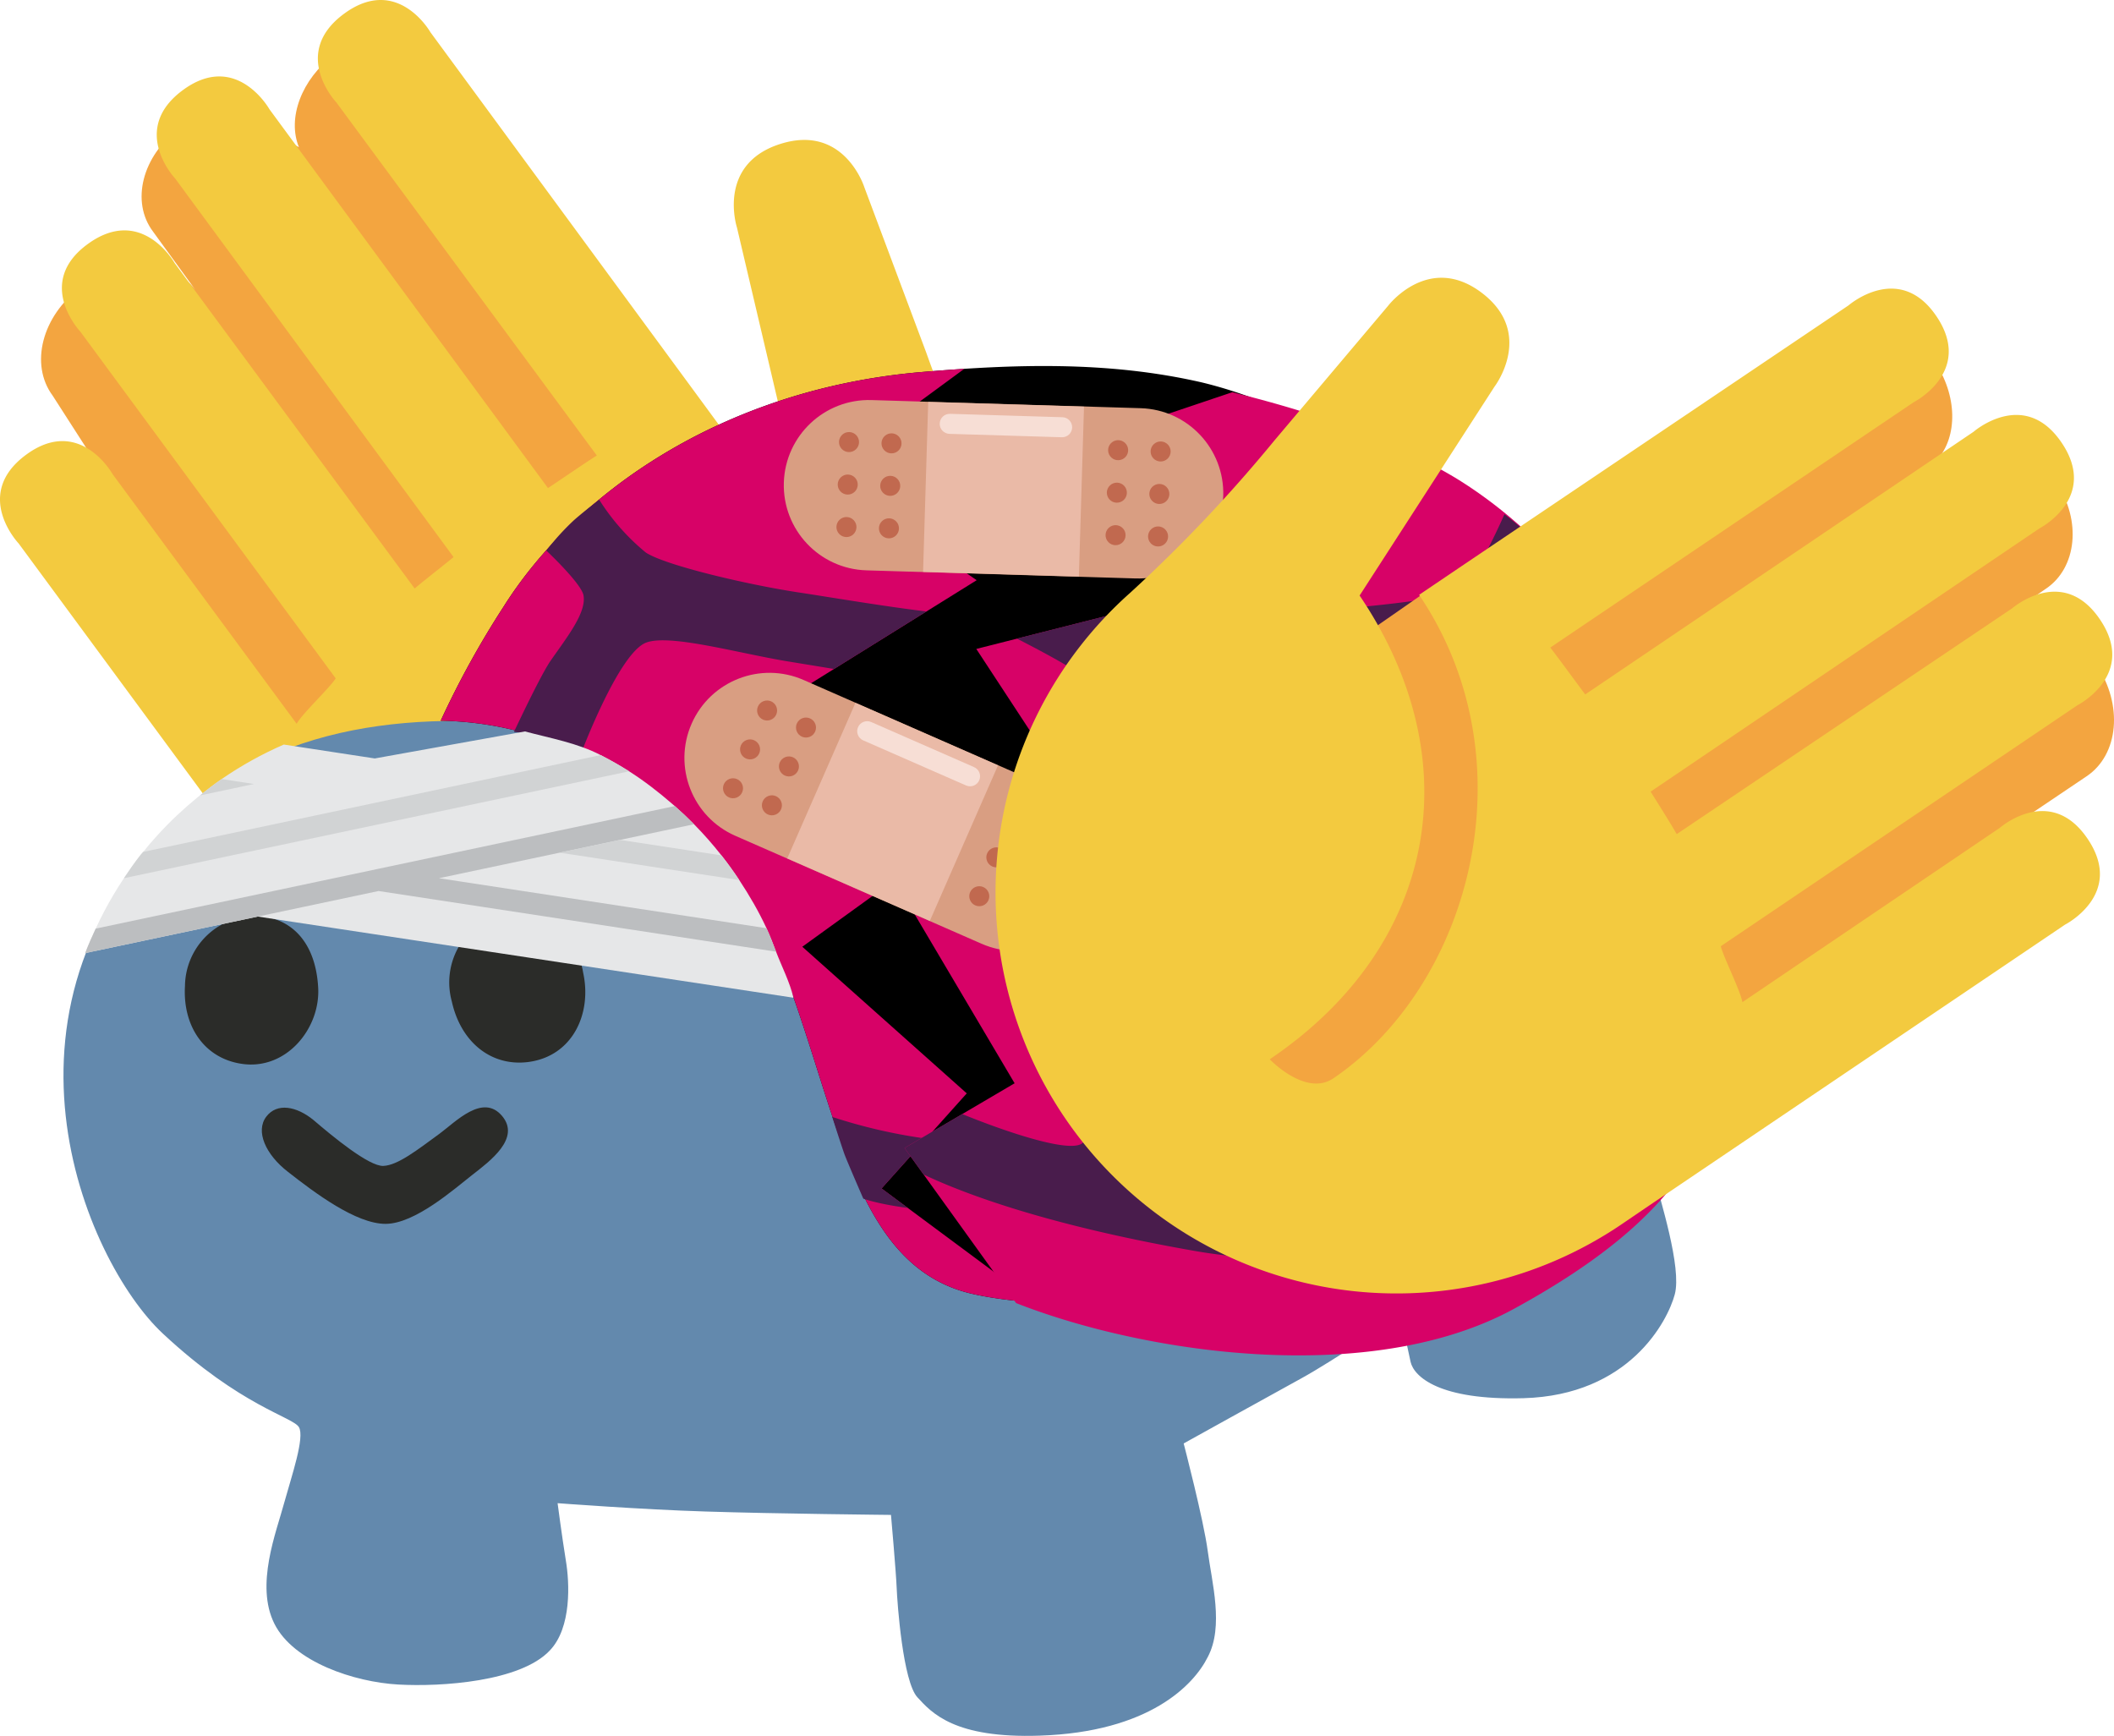 <?xml version="1.0" encoding="UTF-8" standalone="no"?>
<svg
   width="45.807mm"
   height="37.614mm"
   viewBox="0 0 129.846 106.637"
   version="1.1"
   id="svg37273"
   xmlns="http://www.w3.org/2000/svg"
   xmlns:svg="http://www.w3.org/2000/svg">
  <defs
     id="defs37241">
    <style
       id="style37239">
      .cls-1 {
        fill: #f3a540;
      }

      .cls-2 {
        fill: #f3ca3f;
      }

      .cls-3 {
        fill: #6389ad;
      }

      .cls-4 {
        fill: #d70267;
      }

      .cls-5 {
        fill: #491c4c;
      }

      .cls-6 {
        fill: #2b2c29;
      }
    </style>
    <clipPath
       clipPathUnits="userSpaceOnUse"
       id="clipPath38571">
      <path
         style="fill:none;stroke:none;stroke-width:0.75;stroke-linecap:round"
         d="M 65.958,81.789 54.152,73.026 59.386,67.184 49.284,58.178 59.386,50.875 49.041,42.477 59.994,35.661 50.501,29.089 66.08,17.648 98.82,21.908 110.383,47.224 V 72.053 L 87.988,90.431 Z"
         id="path38573" />
    </clipPath>
    <clipPath
       clipPathUnits="userSpaceOnUse"
       id="clipPath38575">
      <path
         style="fill:none;stroke:none;stroke-width:0.75;stroke-linecap:round"
         d="m 65.958,81.789 -11.806,-8.763 5.234,-5.842 -10.102,-9.007 10.102,-7.303 -10.345,-8.398 10.954,-6.816 -9.493,-6.572 15.579,-11.441 -35.053,3.164 -7.911,23.612 3.53,26.533 15.579,12.536 z"
         id="path38577" />
    </clipPath>
  </defs>
  <g
     id="Layer_2"
     data-name="Layer 2"
     transform="translate(-0.006,-0.017)">
    <g
       id="grid">
      <g
         id="wh_copy"
         data-name="wh copy">
        <g
           id="jands">
          <g
             id="g37267">
            <g
               id="g37247">
              <path
                 class="cls-1"
                 d="M 45.14,27.46 45.21,27.65 27.34,3.45 C 26,1.63 23,1.54 20.7,3.25 l -0.18,0.13 c -2,1.5 -2.89,3.89 -2.16,5.68 0,0 -5,-2.92 -7.2,-1.27 L 11,7.92 C 8.75,9.57 8,12.41 9.41,14.26 L 12,17.83 C 10.58,15.91 7.51,15.77 5.14,17.53 L 4.95,17.67 C 2.58,19.42 1.81,22.4 3.23,24.32 L 28.86,64.21 51.38,60.37 53.9,38.43 Z"
                 id="path37243" />
              <path
                 class="cls-2"
                 d="m 1.14,33.4 c 0,0 -2.85,-3 0.45,-5.44 3.3,-2.44 5.32,1.18 5.32,1.18 l 11.31,15.34 c 0.35,-0.63 2,-2.17 2.4,-2.79 L 4.94,20.4 c 0,0 -2.85,-3 0.46,-5.4 3.31,-2.4 5.32,1.17 5.32,1.17 l 14.75,20 c 0.51,-0.44 1.86,-1.49 2.39,-1.93 L 10.77,11 c 0,0 -2.85,-3 0.45,-5.44 3.3,-2.44 5.33,1.17 5.33,1.17 L 33.66,30 c 0.58,-0.38 2.4,-1.63 3,-2 l -16,-21.69 c 0,0 -2.84,-3 0.46,-5.44 3.3,-2.44 5.32,1.13 5.32,1.13 l 16.9,23 1.35,1.84 0.61,0.82 c -9.92,7.31 -11,21.49 -4.95,29.75 1.22,1.66 4.08,0.21 4.08,0.21 -7.3,-9.91 -5.56,-21.39 4.35,-28.69 L 45.27,14 c 0,0 -1.27,-3.89 2.66,-5.14 3.93,-1.25 5.16,2.65 5.16,2.65 l 3.8,10.15 A 91.56,91.56 0 0 0 62.06,33.45 24.63,24.63 0 0 1 20.61,59.84 L 19.4,58.18 Z"
                 id="path37245" />
            </g>
            <path
               class="cls-3"
               d="m 99,51.33 4.28,-2.63 c 0.86,-0.54 4,-2.67 5.21,-1 0.73,1 -0.46,4 -2.42,7.08 -1.79,2.86 -6,8.74 -6.18,9.87 -0.18,1.13 1.21,5.61 1.65,7.34 0.44,1.73 1.78,5.89 1.34,7.54 -0.44,1.65 -2.8,6.2 -9.3,6.38 -5.16,0.14 -6.72,-1.32 -6.93,-2.23 -0.15,-0.66 -0.61,-2.86 -0.61,-2.86 0,0 -4.15,2.8 -6.1,3.87 -1.95,1.07 -7.23,4 -7.23,4 0,0 1.23,4.71 1.48,6.62 0.25,1.91 1,4.62 0,6.5 -0.85,1.71 -3.59,4.61 -10.32,4.83 -5.25,0.18 -6.64,-1.4 -7.52,-2.36 -0.88,-0.96 -1.23,-5.71 -1.27,-6.71 -0.04,-1 -0.35,-4.49 -0.35,-4.49 0,0 -7.13,-0.07 -11.43,-0.21 -3.9,-0.12 -9.05,-0.51 -9.05,-0.51 0,0 0.27,2.06 0.51,3.54 0.22,1.32 0.37,4.11 -1,5.52 -1.8,1.9 -6.63,2.23 -9.3,2.08 -2.67,-0.15 -6.43,-1.37 -7.61,-3.74 -1.18,-2.37 0.11,-5.59 0.61,-7.44 0.45,-1.63 1.27,-4 0.9,-4.63 C 17.99,87.06 14.8,86.42 10,81.94 5.2,77.46 -1.64,61.5 11.58,49.68 24.8,37.86 50.49,49.1 51.85,49.88 53.21,50.66 99,51.33 99,51.33 Z"
               id="path37249" />
            <path
               class="cls-4"
               d="m 56.63,22.87 c -12.34,1.05 -21.37,7.54 -25.7,14.42 a 55.82,55.82 0 0 0 -3.86,7 20.59,20.59 0 0 1 8.21,1.86 c 4.53,2.19 9.78,4.55 13.61,15.56 2.88,8.33 4.19,16.3 10.88,17.8 7.57,1.7 25,0 33.06,-8.45 8.06,-8.45 9.42,-14.64 7,-22.55 -2.42,-7.91 -12.57,-21.75 -26,-25 C 68,22.17 62.23,22.4 56.63,22.87 Z"
               id="path38579"
               style="fill:#000000;fill-opacity:1" />
            <g
               id="g38485"
               clip-path="url(#clipPath38575)">
              <path
                 class="cls-4"
                 d="m 56.63,22.87 c -12.34,1.05 -21.37,7.54 -25.7,14.42 a 55.82,55.82 0 0 0 -3.86,7 20.59,20.59 0 0 1 8.21,1.86 c 4.53,2.19 9.78,4.55 13.61,15.56 2.88,8.33 4.19,16.3 10.88,17.8 7.57,1.7 25,0 33.06,-8.45 8.06,-8.45 9.42,-14.64 7,-22.55 -2.42,-7.91 -12.57,-21.75 -26,-25 C 68,22.17 62.23,22.4 56.63,22.87 Z"
                 id="path37251" />
              <path
                 class="cls-5"
                 d="m 98.08,44.36 c -0.41,-0.87 -1.24,-2.18 -1.24,-2.18 0,0 0,1.83 -0.11,2.79 -0.19,1.57 -0.92,4.85 -1.44,4.39 A 107.5,107.5 0 0 1 87.85,40.57 C 86.24,38.4 80.78,32.76 80.58,30.86 a 19.38,19.38 0 0 1 1,-4.18 l -2.14,-1.1 c -0.79,-0.4 -2,-0.84 -2,-0.84 0,0 -0.44,4.38 -1.21,5.26 -0.77,0.88 -4.63,2.5 -7.73,3.81 -3.75,1.59 -7.37,3.61 -8.73,3.92 -1.2,0.27 -8.12,-0.93 -10.72,-1.32 -3.27,-0.5 -8.22,-1.68 -9.38,-2.45 a 13.53,13.53 0 0 1 -2.86,-3.24 c 0,0 -0.77,0.57 -1.53,1.23 a 15.22,15.22 0 0 0 -1.72,1.89 c 0,0 2.13,2 2.28,2.74 0.2,1.06 -1,2.56 -2,4 -0.61,0.85 -2.27,4.4 -2.27,4.4 a 6.56,6.56 0 0 1 1.93,0.49 c 1.11,0.46 2.15,0.94 2.15,0.94 0,0 2.35,-6.3 4.05,-6.92 1.45,-0.54 5.63,0.65 8.65,1.15 4.29,0.71 8.62,1.32 9.57,2.44 0.95,1.12 2.08,5.85 3.08,9.82 1.12,4.34 4,15.62 3.48,16.51 -0.52,0.89 -5,0.76 -7.61,0.55 a 32.78,32.78 0 0 1 -5.75,-1.33 c 0,0 0.59,1.85 0.77,2.34 0.28,0.71 1.14,2.68 1.14,2.68 0,0 5.12,2 19.93,0 14.81,-2 21.75,-12.39 23.65,-17 2.55,-6.13 2.77,-9.34 2.77,-9.34 0,0 -0.89,-2.09 -1.3,-2.95 z m -12.78,20 c -3.67,2.48 -13.3,5.37 -15.08,4.5 -1.44,-0.7 -4,-12.23 -5.21,-17.37 -0.77,-3.29 -2.5,-8.27 -1.64,-9.88 0.57,-1.09 4.14,-2.82 6.77,-4.18 2.63,-1.36 6.07,-3 7.14,-2.94 1.52,0.12 5,5.24 8.39,9.61 3.39,4.37 7.18,8.9 7.33,10.53 0.15,1.63 -3.92,7.1 -7.7,9.69 z"
                 id="path37253" />
            </g>
            <g
               id="g38491"
               clip-path="url(#clipPath38571)"
               transform="rotate(17.679,62.849,76.323)">
              <path
                 class="cls-4"
                 d="m 56.63,22.87 c -12.34,1.05 -21.37,7.54 -25.7,14.42 a 55.82,55.82 0 0 0 -3.86,7 20.59,20.59 0 0 1 8.21,1.86 c 4.53,2.19 9.78,4.55 13.61,15.56 2.88,8.33 4.19,16.3 10.88,17.8 7.57,1.7 25,0 33.06,-8.45 8.06,-8.45 9.42,-14.64 7,-22.55 -2.42,-7.91 -12.57,-21.75 -26,-25 C 68,22.17 62.23,22.4 56.63,22.87 Z"
                 id="path38487" />
              <path
                 class="cls-5"
                 d="m 98.08,44.36 c -0.41,-0.87 -1.24,-2.18 -1.24,-2.18 0,0 0,1.83 -0.11,2.79 -0.19,1.57 -0.92,4.85 -1.44,4.39 A 107.5,107.5 0 0 1 87.85,40.57 C 86.24,38.4 80.78,32.76 80.58,30.86 a 19.38,19.38 0 0 1 1,-4.18 l -2.14,-1.1 c -0.79,-0.4 -2,-0.84 -2,-0.84 0,0 -0.44,4.38 -1.21,5.26 -0.77,0.88 -4.63,2.5 -7.73,3.81 -3.75,1.59 -7.37,3.61 -8.73,3.92 -1.2,0.27 -8.12,-0.93 -10.72,-1.32 -3.27,-0.5 -8.22,-1.68 -9.38,-2.45 a 13.53,13.53 0 0 1 -2.86,-3.24 c 0,0 -0.77,0.57 -1.53,1.23 a 15.22,15.22 0 0 0 -1.72,1.89 c 0,0 2.13,2 2.28,2.74 0.2,1.06 -1,2.56 -2,4 -0.61,0.85 -2.27,4.4 -2.27,4.4 a 6.56,6.56 0 0 1 1.93,0.49 c 1.11,0.46 2.15,0.94 2.15,0.94 0,0 2.35,-6.3 4.05,-6.92 1.45,-0.54 5.63,0.65 8.65,1.15 4.29,0.71 8.62,1.32 9.57,2.44 0.95,1.12 2.08,5.85 3.08,9.82 1.12,4.34 4,15.62 3.48,16.51 -0.52,0.89 -5,0.76 -7.61,0.55 a 32.78,32.78 0 0 1 -5.75,-1.33 c 0,0 0.59,1.85 0.77,2.34 0.28,0.71 1.14,2.68 1.14,2.68 0,0 5.12,2 19.93,0 14.81,-2 21.75,-12.39 23.65,-17 2.55,-6.13 2.77,-9.34 2.77,-9.34 0,0 -0.89,-2.09 -1.3,-2.95 z m -12.78,20 c -3.67,2.48 -13.3,5.37 -15.08,4.5 -1.44,-0.7 -4,-12.23 -5.21,-17.37 -0.77,-3.29 -2.5,-8.27 -1.64,-9.88 0.57,-1.09 4.14,-2.82 6.77,-4.18 2.63,-1.36 6.07,-3 7.14,-2.94 1.52,0.12 5,5.24 8.39,9.61 3.39,4.37 7.18,8.9 7.33,10.53 0.15,1.63 -3.92,7.1 -7.7,9.69 z"
                 id="path38489" />
            </g>
            <g
               id="g39485"
               transform="matrix(0.434,0.461,-0.461,0.434,62.131,13.963)"
               style="display:inline">
              <path
                 fill="#d99e82"
                 d="M 2.92,21.393 21.393,2.92 c 3.227,-3.227 8.46,-3.227 11.687,0 3.227,3.227 3.227,8.46 0,11.687 L 14.607,33.08 c -3.227,3.227 -8.46,3.227 -11.687,0 -3.227,-3.228 -3.227,-8.46 0,-11.687 z"
                 id="path38951" />
              <g
                 fill="#c1694f"
                 id="g38977">
                <circle
                   cx="4.389"
                   cy="25.778"
                   r="0.972"
                   id="circle38953" />
                <circle
                   cx="7.306"
                   cy="28.694"
                   r="0.972"
                   id="circle38955" />
                <circle
                   cx="10.222"
                   cy="31.611"
                   r="0.972"
                   id="circle38957" />
                <circle
                   cx="7.306"
                   cy="22.861"
                   r="0.972"
                   id="circle38959" />
                <circle
                   cx="10.222"
                   cy="25.778"
                   r="0.972"
                   id="circle38961" />
                <circle
                   cx="13.139"
                   cy="28.694"
                   r="0.972"
                   id="circle38963" />
                <path
                   d="M 21.896,7.189 C 21.96,6.656 22.444,6.276 22.977,6.34 23.51,6.404 23.89,6.888 23.826,7.421 23.762,7.954 23.278,8.334 22.745,8.27 22.212,8.207 21.832,7.723 21.896,7.189 Z"
                   id="path38965" />
                <circle
                   cx="25.778"
                   cy="10.222"
                   r="0.972"
                   id="circle38967" />
                <circle
                   cx="28.694"
                   cy="13.139"
                   r="0.972"
                   id="circle38969" />
                <circle
                   cx="25.778"
                   cy="4.389"
                   r="0.972"
                   id="circle38971" />
                <circle
                   cx="28.694"
                   cy="7.306"
                   r="0.972"
                   id="circle38973" />
                <circle
                   cx="31.611"
                   cy="10.222"
                   r="0.972"
                   id="circle38975" />
              </g>
              <path
                 fill="#eabaa7"
                 d="M 6.82,17.514 17.512,6.819 29.18,18.486 18.486,29.18 Z"
                 id="path38979" />
              <path
                 fill="#f7ded5"
                 d="m 9.799,18.423 c -0.249,0 -0.498,-0.095 -0.687,-0.285 -0.38,-0.38 -0.38,-0.995 0,-1.375 l 7.715,-7.715 c 0.38,-0.38 0.995,-0.38 1.375,0 0.38,0.38 0.38,0.995 0,1.375 l -7.715,7.715 c -0.191,0.191 -0.439,0.285 -0.688,0.285 z"
                 id="path38981" />
            </g>
            <g
               id="g40460"
               transform="matrix(0.23,0.589,-0.589,0.23,61.294,35.15)"
               style="display:inline">
              <path
                 fill="#d99e82"
                 d="M 2.92,21.393 21.393,2.92 c 3.227,-3.227 8.46,-3.227 11.687,0 3.227,3.227 3.227,8.46 0,11.687 L 14.607,33.08 c -3.227,3.227 -8.46,3.227 -11.687,0 -3.227,-3.228 -3.227,-8.46 0,-11.687 z"
                 id="path40428" />
              <g
                 fill="#c1694f"
                 id="g40454">
                <circle
                   cx="4.389"
                   cy="25.778"
                   r="0.972"
                   id="circle40430" />
                <circle
                   cx="7.306"
                   cy="28.694"
                   r="0.972"
                   id="circle40432" />
                <circle
                   cx="10.222"
                   cy="31.611"
                   r="0.972"
                   id="circle40434" />
                <circle
                   cx="7.306"
                   cy="22.861"
                   r="0.972"
                   id="circle40436" />
                <circle
                   cx="10.222"
                   cy="25.778"
                   r="0.972"
                   id="circle40438" />
                <circle
                   cx="13.139"
                   cy="28.694"
                   r="0.972"
                   id="circle40440" />
                <path
                   d="M 21.896,7.189 C 21.96,6.656 22.444,6.276 22.977,6.34 23.51,6.404 23.89,6.888 23.826,7.421 23.762,7.954 23.278,8.334 22.745,8.27 22.212,8.207 21.832,7.723 21.896,7.189 Z"
                   id="path40442" />
                <circle
                   cx="25.778"
                   cy="10.222"
                   r="0.972"
                   id="circle40444" />
                <circle
                   cx="28.694"
                   cy="13.139"
                   r="0.972"
                   id="circle40446" />
                <circle
                   cx="25.778"
                   cy="4.389"
                   r="0.972"
                   id="circle40448" />
                <circle
                   cx="28.694"
                   cy="7.306"
                   r="0.972"
                   id="circle40450" />
                <circle
                   cx="31.611"
                   cy="10.222"
                   r="0.972"
                   id="circle40452" />
              </g>
              <path
                 fill="#eabaa7"
                 d="M 6.82,17.514 17.512,6.819 29.18,18.486 18.486,29.18 Z"
                 id="path40456" />
              <path
                 fill="#f7ded5"
                 d="m 9.799,18.423 c -0.249,0 -0.498,-0.095 -0.687,-0.285 -0.38,-0.38 -0.38,-0.995 0,-1.375 l 7.715,-7.715 c 0.38,-0.38 0.995,-0.38 1.375,0 0.38,0.38 0.38,0.995 0,1.375 l -7.715,7.715 c -0.191,0.191 -0.439,0.285 -0.688,0.285 z"
                 id="path40458" />
            </g>
            <g
               id="g37265"
               style="display:inline"
               transform="rotate(17.679,62.849,76.323)">
              <path
                 class="cls-1"
                 d="m 114.9,22.51 -0.18,-0.14 c -2.31,-1.83 -5.39,-1.8 -6.87,0.07 L 110.52,19 c 1.43,-1.8 0.82,-4.67 -1.36,-6.39 l -0.17,-0.14 c -2.18,-1.72 -5.11,-1.65 -6.54,0.15 l -0.71,0.89 c 0.8,-1.77 0,-4.19 -2,-5.75 L 99.56,7.62 c -2.26,-1.79 -5.23,-1.8 -6.64,0 L 74.34,31.08 v -0.4 l -10.13,13.21 6,23.5 23.72,-9.78 22.47,-28.39 c 1.49,-1.87 0.81,-4.88 -1.5,-6.71 z"
                 id="path37261" />
              <path
                 class="cls-2"
                 d="m 117.91,38.3 c 0,0 2.94,-2.9 -0.28,-5.44 -3.22,-2.54 -5.35,1 -5.35,1 l -11.81,15 c -0.34,-0.65 -1.91,-2.24 -2.31,-2.87 l 16.38,-20.76 c 0,0 2.94,-2.9 -0.28,-5.44 -3.22,-2.54 -5.36,1 -5.36,1 L 93.49,40.25 c -0.49,-0.46 -1.8,-1.56 -2.32,-2 L 109,15.61 c 0,0 2.94,-2.91 -0.28,-5.45 -3.22,-2.54 -5.36,1 -5.36,1 L 85.53,33.78 c -0.57,-0.4 -2.35,-1.71 -2.92,-2.09 l 16.7,-21.15 c 0,0 2.94,-2.9 -0.27,-5.44 -3.21,-2.54 -5.36,1 -5.36,1 L 76,28.45 l -1.42,1.8 -0.63,0.8 c 9.67,7.63 10.3,21.85 4,29.9 -1.28,1.61 -4.08,0.07 -4.08,0.07 7.63,-9.66 6.27,-21.19 -3.39,-28.82 l 4,-14.75 c 0,0 1.38,-3.86 -2.48,-5.24 -3.86,-1.38 -5.25,2.48 -5.25,2.48 l -4.14,10 A 90.4,90.4 0 0 1 57,36.32 24.63,24.63 0 0 0 97.57,64.08 l 1.27,-1.62 z"
                 id="path37263" />
            </g>
            <path
               class="cls-6"
               d="m 35.82,59.77 c 0.55,2.49 -0.63,5.14 -3.39,5.49 -2.27,0.28 -4.13,-1.23 -4.68,-3.73 a 4.4,4.4 0 0 1 3.06,-5.4 4.39,4.39 0 0 1 5.01,3.64 z"
               id="path37255" />
            <path
               class="cls-6"
               d="m 19.54,60.64 c 0.17,2.52 -1.94,5.14 -4.69,4.73 -2.27,-0.33 -3.64,-2.28 -3.49,-4.79 a 4.37,4.37 0 0 1 4.4,-4.31 C 18,56.4 19.38,58 19.54,60.64 Z"
               id="path37257" />
            <path
               class="cls-6"
               d="m 27,69.66 c 1,-0.74 2.65,-2.48 3.83,-1.1 1.18,1.38 -0.74,2.79 -1.83,3.64 -1.09,0.85 -3.51,3 -5.32,3 -1.81,0 -4.33,-1.89 -6,-3.2 -1.37,-1.06 -2,-2.49 -1.33,-3.38 0.67,-0.89 1.88,-0.63 2.89,0.19 1.17,1 3.42,2.87 4.31,2.83 0.89,-0.04 2.08,-0.98 3.45,-1.98 z"
               id="path37259" />
            <g
               id="g41341"
               transform="matrix(1.261,-0.036,0.036,1.261,3.128,44.522)">
              <path
                 fill="#e6e7e8"
                 d="M 34.979,12.068 C 34.843,11.679 34.708,11.289 34.547,10.913 34.19,10.082 33.76,9.292 33.288,8.531 33.026,8.109 32.748,7.701 32.453,7.303 32.051,6.761 31.622,6.243 31.163,5.75 30.87,5.435 30.567,5.132 30.252,4.839 L 30.129,4.727 C 29.482,4.135 28.805,3.576 28.076,3.082 27.637,2.785 27.181,2.512 26.715,2.254 25.59,1.63 24.317,1.371 23.061,0.998 L 15.715,2.104 11.305,1.301 C 10.225,1.735 9.198,2.269 8.233,2.894 7.86,3.136 7.502,3.395 7.15,3.663 L 7.03,3.752 C 6.32,4.3 5.649,4.894 5.029,5.54 4.782,5.797 4.541,6.06 4.309,6.332 4.27,6.377 4.227,6.418 4.189,6.464 3.888,6.824 3.609,7.202 3.337,7.585 3.155,7.84 2.982,8.101 2.813,8.366 2.478,8.893 2.173,9.438 1.893,10 1.701,10.386 1.512,10.774 1.348,11.176 L 9.8,9.638 35.762,14.333 C 35.601,13.554 35.237,12.806 34.979,12.068 Z"
                 id="path40846"
                 style="display:inline" />
              <path
                 fill="#bcbec0"
                 d="M 34.546,10.912 18.671,8.023 24.585,6.947 27.541,6.409 31.162,5.75 C 30.869,5.435 30.566,5.132 30.251,4.839 L 24.583,5.871 21.627,6.409 15.713,7.485 12.756,8.023 6.843,9.099 1.893,10 C 1.701,10.386 1.512,10.774 1.348,11.176 L 9.8,9.638 15.714,8.562 34.979,12.068 c -0.136,-0.39 -0.271,-0.779 -0.433,-1.156 z"
                 id="path40848"
                 style="display:inline" />
              <path
                 fill="#d1d3d4"
                 d="m 27.541,6.409 4.912,0.894 c 0.295,0.397 0.573,0.806 0.835,1.228 L 24.586,6.947 Z M 8.232,2.895 C 7.86,3.136 7.502,3.395 7.15,3.663 L 9.8,3.18 Z M 26.715,2.254 21.628,3.18 15.714,4.256 12.758,4.794 6.844,5.871 4.309,6.332 C 4.27,6.377 4.227,6.418 4.189,6.464 3.888,6.824 3.609,7.202 3.337,7.585 L 6.842,6.947 9.8,6.409 15.714,5.333 18.67,4.795 24.584,3.719 28.076,3.084 C 27.636,2.786 27.18,2.513 26.715,2.254 Z"
                 id="path40850"
                 style="display:inline" />
            </g>
          </g>
        </g>
      </g>
    </g>
  </g>
</svg>
